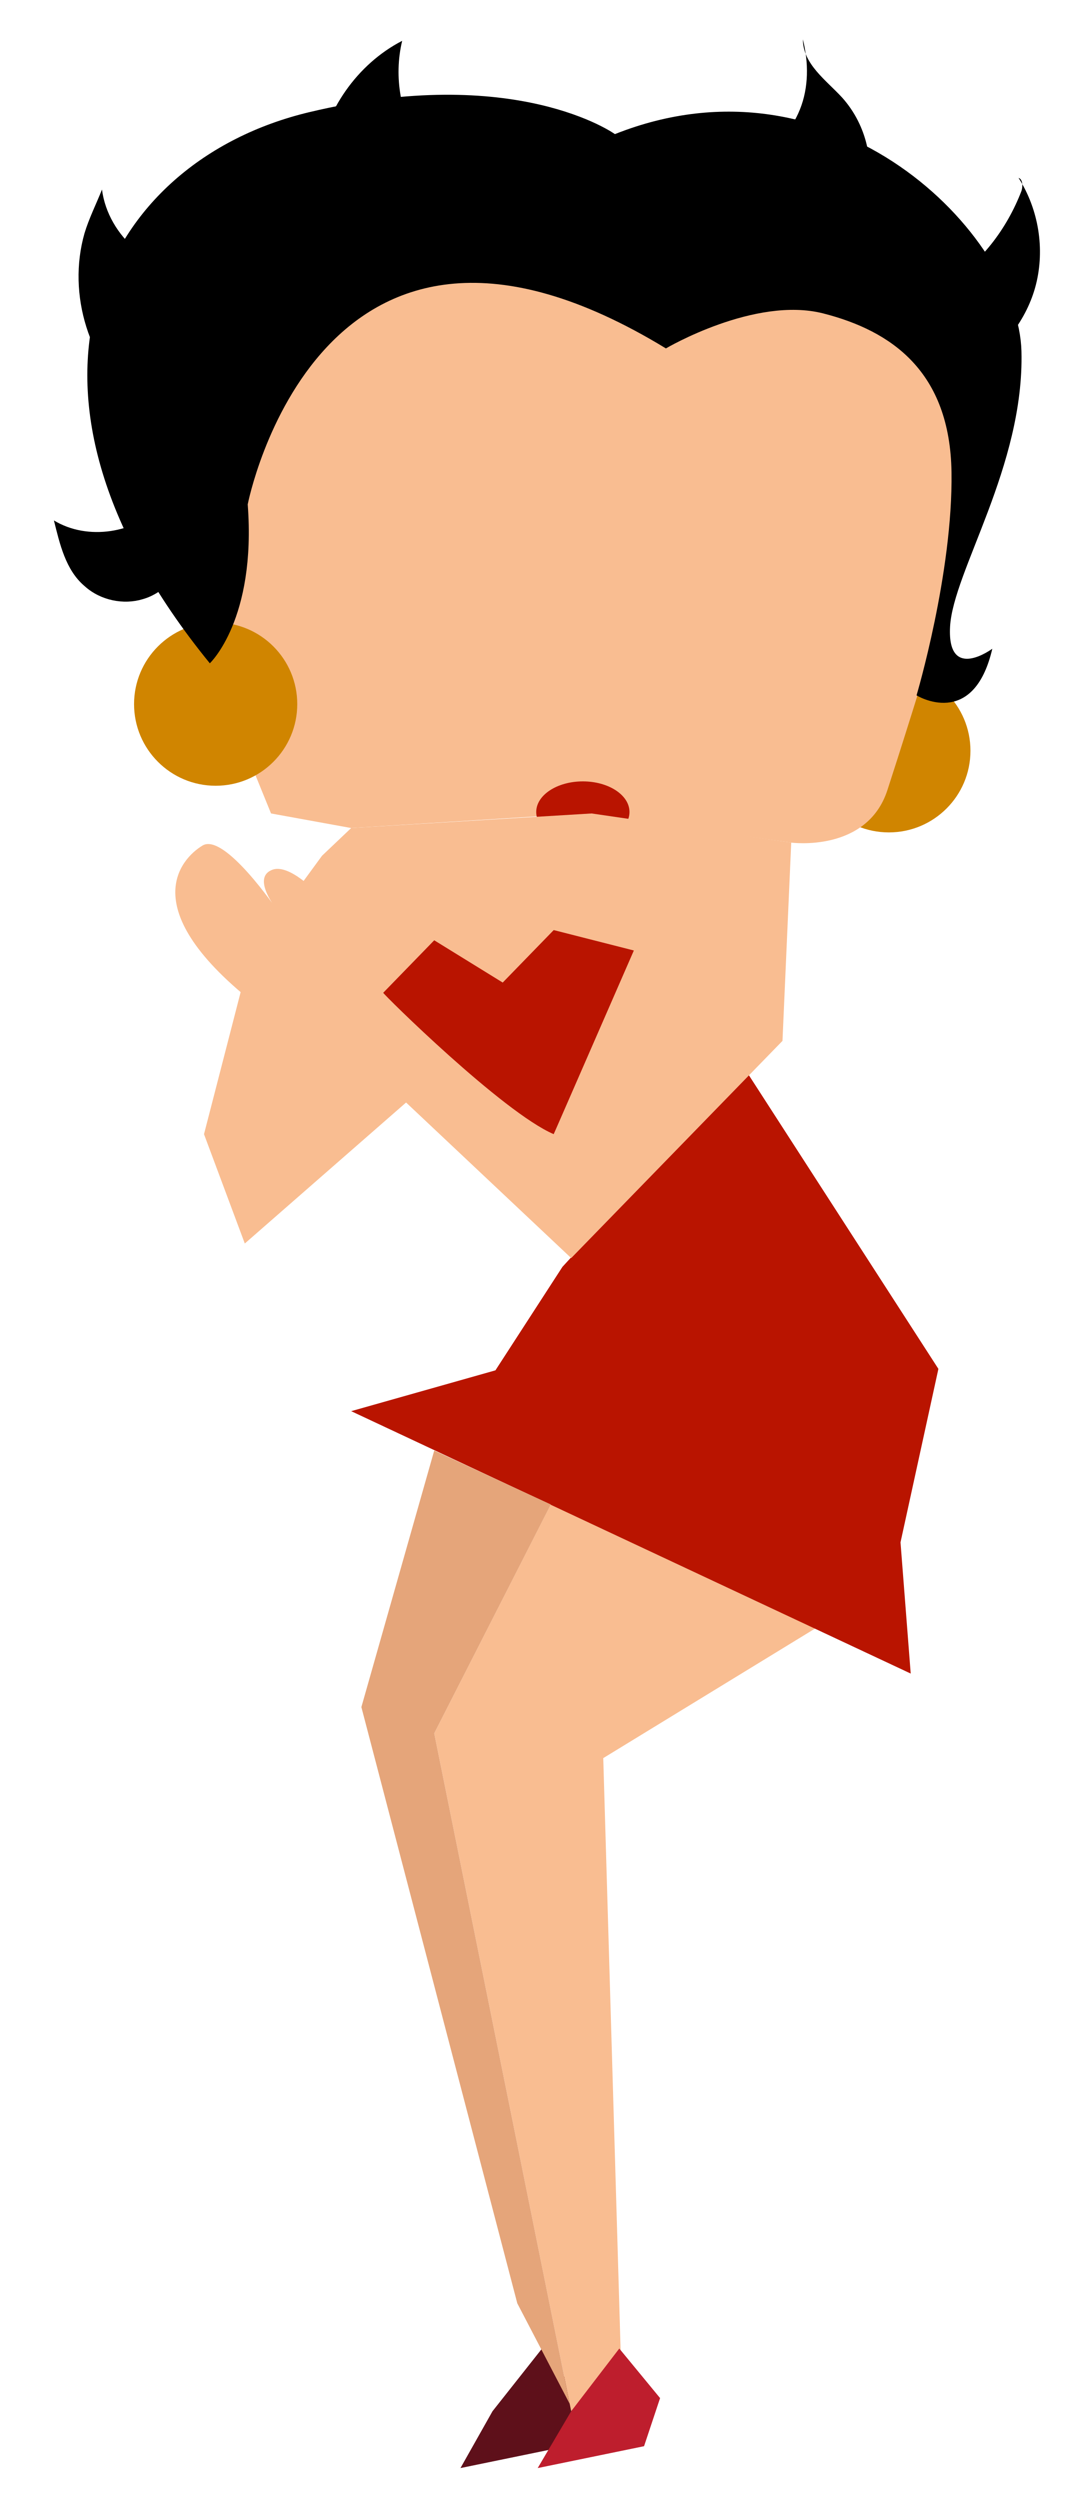 <?xml version="1.0" encoding="utf-8"?>
<!-- Generator: Adobe Illustrator 18.1.1, SVG Export Plug-In . SVG Version: 6.00 Build 0)  -->
<svg version="1.1" id="Layer_1" xmlns="http://www.w3.org/2000/svg" xmlns:xlink="http://www.w3.org/1999/xlink" x="0px" y="0px"
	 viewBox="0 0 73.5 171.5" enable-background="new 0 0 73.5 171.5" xml:space="preserve">
<g>
	<polygon fill="#5E101A" points="33.8,165.4 37.2,161.1 39.9,164.5 38.9,167.8 31.6,169.3 	"/>
	<circle fill="#D08500" cx="61" cy="51.5" r="5.6"/>
	<path fill="#F9BD91" d="M14,44.5l4.6,11.3l5.5,1l15.9-1l14.3,2c0,0,5.2,0.7,6.6-3.6s7.2-22.5,7.2-25.9S45.4,11.4,45.4,11.4L14,22.8
		V44.5z"/>
	<circle fill="#D08500" cx="14.8" cy="48.3" r="5.6"/>
	<path d="M14.4,45.5c0,0,3.2-3,2.6-10.9c0,0,4.9-25.2,28.7-10.7c0,0,6.1-3.6,10.8-2.4c4.7,1.2,8.7,4,8.8,10.9s-2.4,15.3-2.4,15.3
		s3.9,2.4,5.2-3.2c0,0-3.1,2.3-2.9-1.5s5.1-11,4.9-18.9c-0.2-8-12.8-20.9-27.9-14.9c0,0-6.8-4.9-21-1.5S-1.1,26.5,14.4,45.5z"/>
	<ellipse fill="#B91400" cx="40" cy="55.7" rx="3.2" ry="2.1"/>
	<polygon fill="#F9BD91" points="57.1,111 41.4,120.6 42.6,161.5 39.2,165.4 29.8,118.9 43.5,92 	"/>
	<polygon fill="#B91400" points="24.1,96.8 62.5,114.8 61.8,105.8 64.4,93.9 51.1,73.3 38.6,86.9 34,94 	"/>
	<polygon fill="#F9BD91" points="54.3,57.8 40.6,55.8 24.1,56.8 22.1,58.7 17.2,65.4 14,77.8 16.8,85.3 27.9,75.6 36.4,79 	"/>
	<polygon fill="#F9BD91" points="54.3,57.8 53.7,71.4 39.2,86.3 20.3,68.5 24.1,66.3 38,77.8 46.4,57.1 	"/>
	<path fill="#B91400" d="M38,77.8l5.5-12.6L38,63.8l-3.5,3.6l-4.7-2.9l-3.5,3.6C26.3,68.2,34.5,76.3,38,77.8z"/>
	<polygon fill="#E5A57A" points="39.1,164.9 35.5,158 24.8,117.1 29.8,99.5 37.8,103.2 29.8,118.9 	"/>
	<path fill="#F9BD91" d="M18.2,69.4C9,62.5,12.4,58.9,13.9,58s5.1,4.4,5.1,4.4s-1.7-2.1-0.4-2.7c1.2-0.6,3.3,1.7,3.3,1.7
		s3.7,3.6,1.4,6.2S18.2,69.4,18.2,69.4z"/>
	<path d="M51,10.5c-0.1,0.2,0.3,0.3,0.5,0.3c1.6-0.4,2.8-1.8,3.4-3.3s0.6-3.2,0.2-4.8c0,1.7,1.6,2.8,2.7,4c1.7,1.9,2.3,4.6,1.6,7
		c-0.4,0.2-0.8,0.4-1.2,0.6"/>
	<path d="M64,19.3c-0.1,0.2,0.1,0.4,0.3,0.4c0.2,0,0.4-0.1,0.6-0.2c2.4-1.4,4.2-3.8,5.2-6.4c0.1-0.3,0.1-0.8-0.2-0.9
		c1.4,2.2,1.8,4.9,1.2,7.3s-2.3,4.6-4.5,5.9"/>
	<path d="M28.9,10.2C28.8,10.2,28.9,10.4,28.9,10.2c0.1,0,0.1-0.1,0-0.1C27.5,8,27,5.3,27.6,2.8c-3.1,1.6-5.3,4.8-5.8,8.2"/>
	<path d="M14.4,19.6c0.1,0.2-0.1,0.4-0.3,0.4c-0.2,0-0.4-0.1-0.6-0.2c-1.5-0.8-2.9-1.6-4.2-2.7C8.1,16.1,7.2,14.6,7,13
		c-0.4,1-0.9,2-1.2,3c-1.2,4.2,0.3,9,3.7,11.8"/>
	<path d="M11.3,34.1c0,0.2-0.1,0.3-0.1,0.5c-1.9,2-5.2,2.5-7.5,1.1c0.4,1.6,0.8,3.4,2.1,4.5c1.1,1,2.7,1.3,4,0.9
		c1.4-0.4,2.5-1.6,2.8-3"/>
	<polygon fill="#BE1E2D" points="39.2,165.4 42.5,161.1 45.3,164.5 44.2,167.8 36.9,169.3 	"/>
</g>
</svg>
